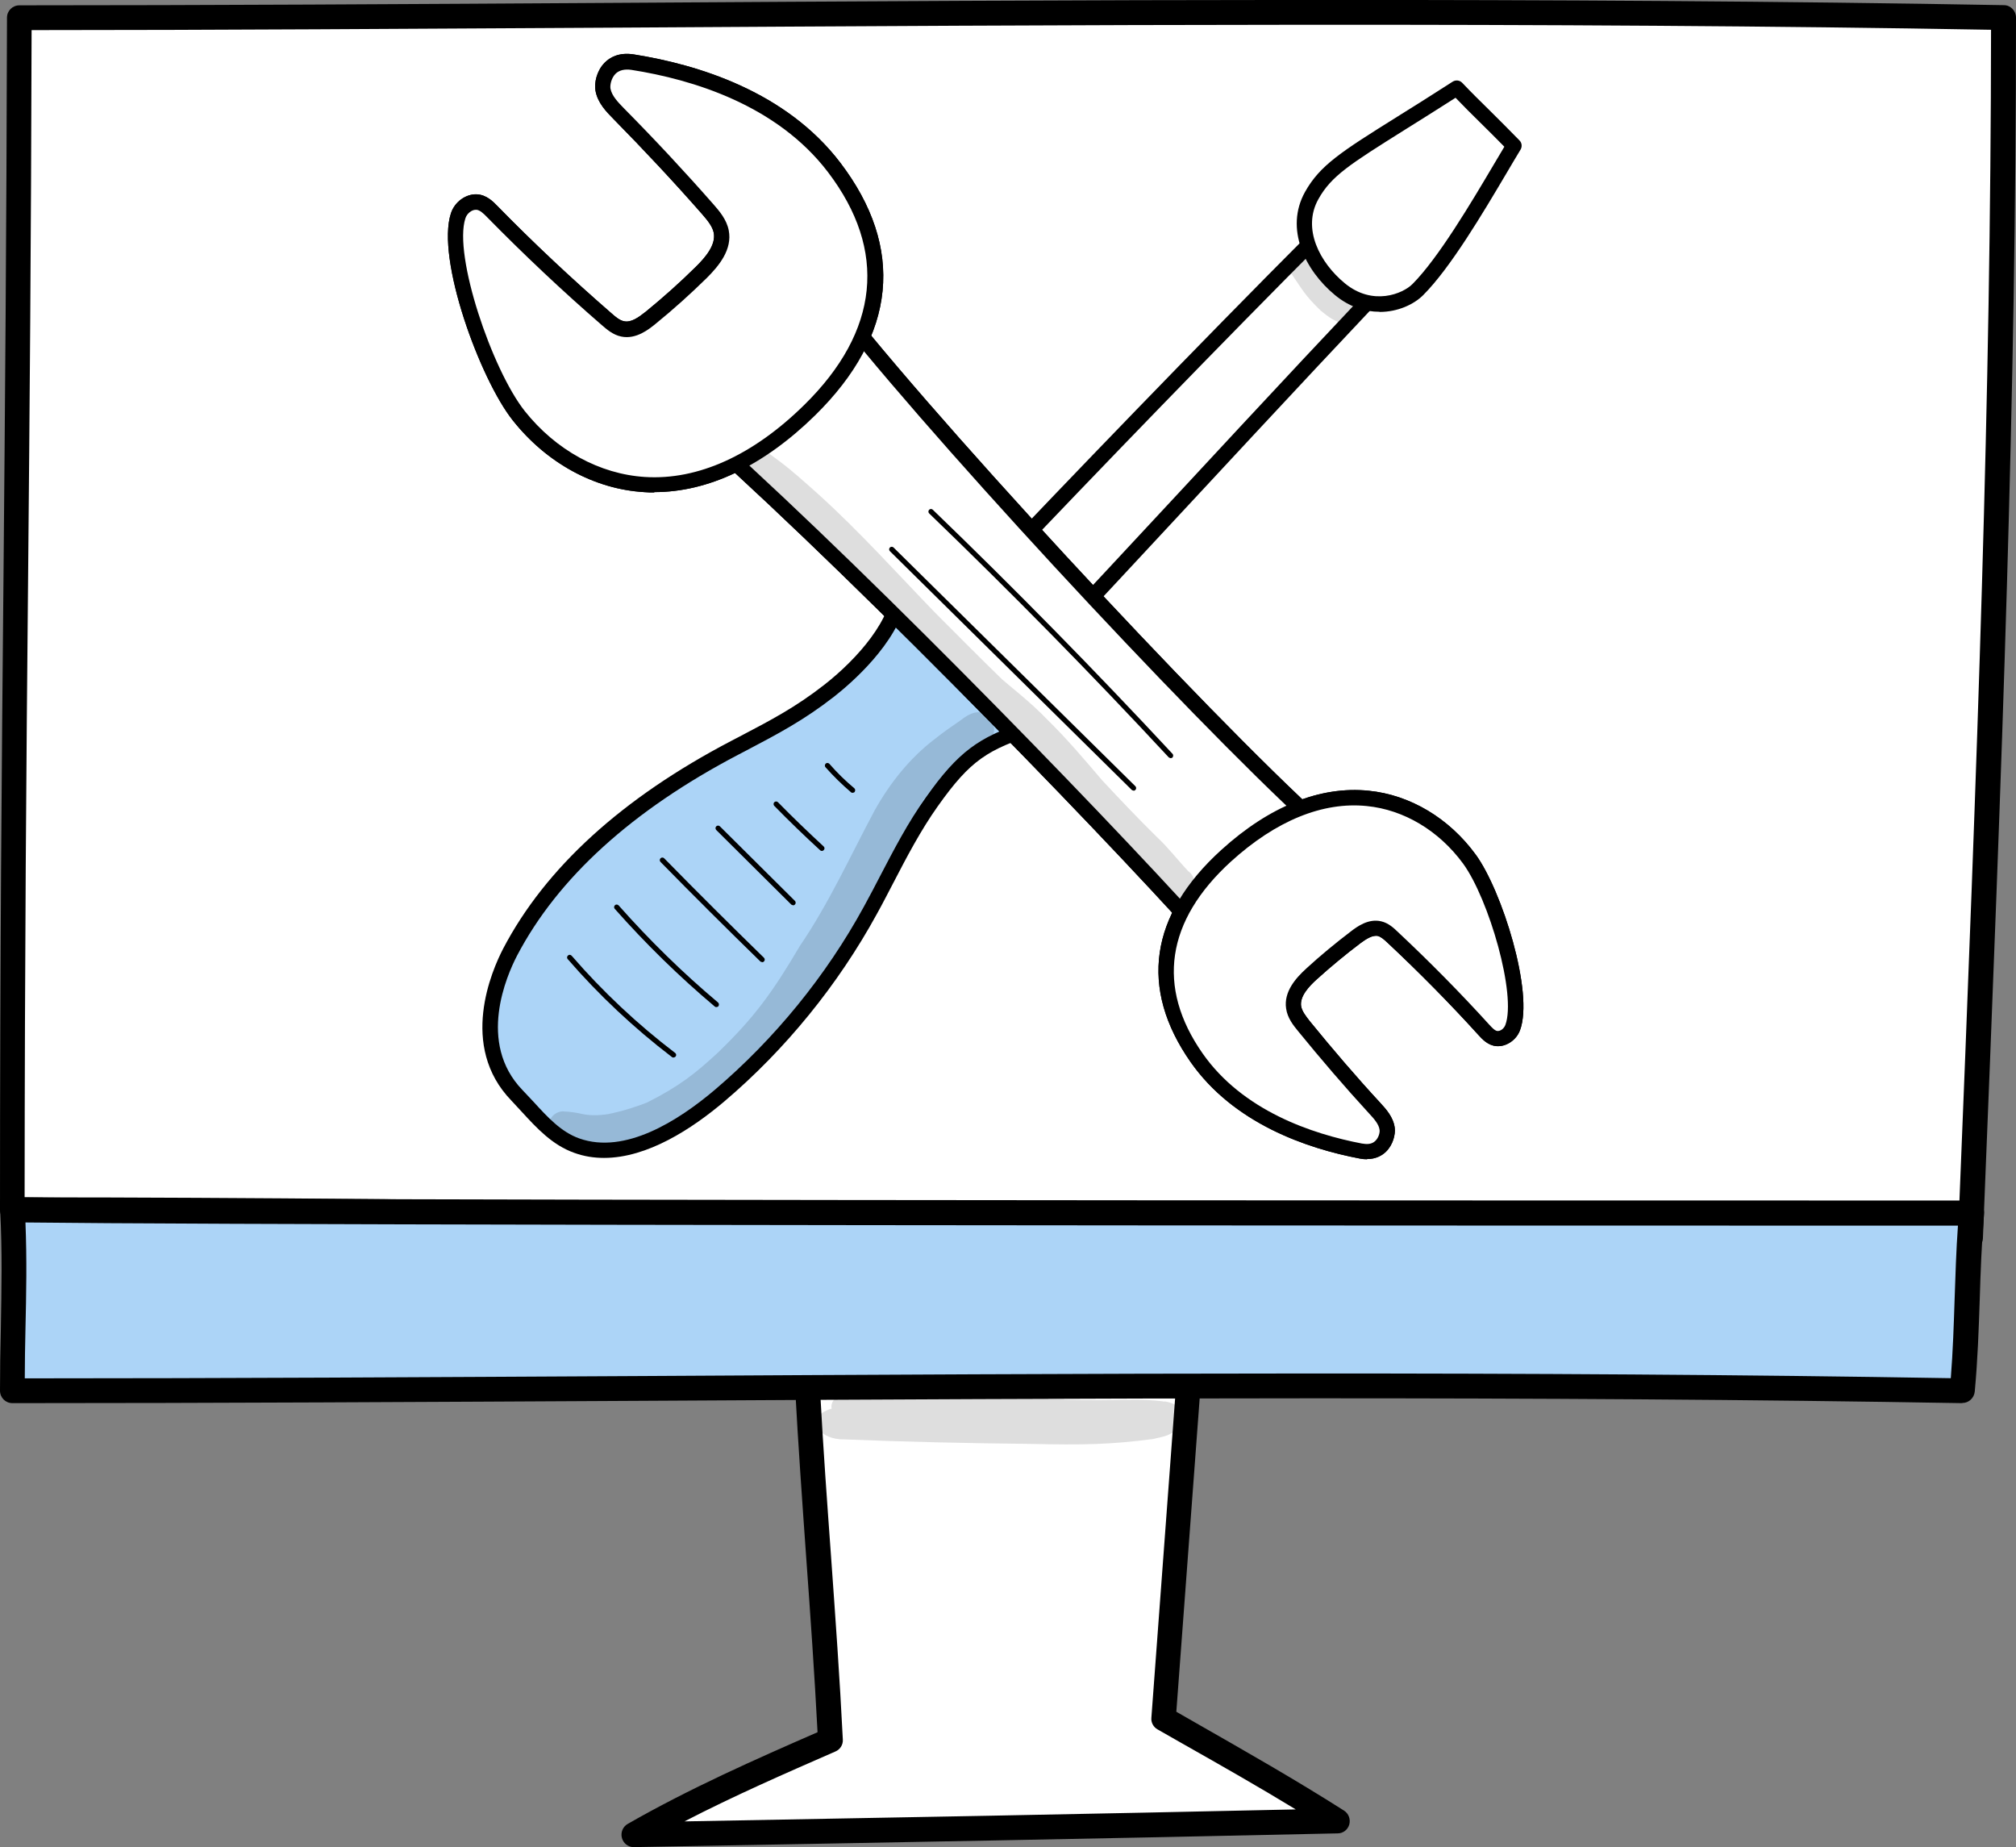 <?xml version="1.0" encoding="UTF-8"?><svg id="b" xmlns="http://www.w3.org/2000/svg" viewBox="0 0 121.2 111.03"><rect x="0" y="0" width="121.2" height="111.03" fill="#808080" stroke="none"/><defs><style>.d,.e,.f{stroke-width:0px;}.g{opacity:.13;}.e{fill:#fff;}.f{fill:#acd4f7;}</style></defs><g id="c"><path class="e" d="m71.56,81.63c-.54,7.22-1.07,14.45-1.61,21.67,3.61,2.06,7.1,4.01,10.46,6.15-13.94.31-28.12.57-42.3.83,3.86-2.21,7.83-3.95,11.81-5.68-.34-7-1.01-14.24-1.37-21.26,1.77-.62,3.7-.52,5.57-.46,5.73.17,11.49-.2,17.45-1.25Z"/><path class="d" d="m38.11,111.03c-.33,0-.63-.22-.72-.55-.09-.33.05-.68.35-.85,3.74-2.14,7.63-3.86,11.41-5.51-.18-3.46-.43-7.03-.68-10.48-.24-3.38-.49-6.87-.67-10.26-.02-.33.19-.63.5-.74,1.79-.63,3.67-.57,5.48-.51h.35c5.88.19,11.54-.22,17.3-1.23.23-.04.46.03.63.18.17.15.26.38.24.61l-1.58,21.2,1.1.63c3.12,1.78,6.07,3.46,8.98,5.31.28.18.4.51.32.83-.09.32-.37.54-.7.54-13.84.31-28.14.57-41.97.82h-.34s0,0-.01,0Zm11.21-27.15c.17,3.19.41,6.47.64,9.65.26,3.64.53,7.4.71,11.03.02.31-.16.6-.45.72-3,1.31-6.07,2.65-9.07,4.2,12.14-.22,24.6-.45,36.75-.72-2.2-1.34-4.45-2.62-6.8-3.95l-1.51-.86c-.25-.14-.4-.42-.37-.7l1.54-20.72c-5.54.91-11,1.27-16.66,1.1h-.36c-1.49-.06-3.02-.11-4.41.26Z"/><path class="e" d="m120.45,1.06c0,23.14-.81,44.36-1.99,73.35-37.39-.62-80.57-1.69-117.72-1.69C.75,44.07,1.11,29.09,1.16,1.06c34.89,0,80.53-.71,119.29,0Z"/><path class="d" d="m118.46,75.15h-.01c-9.92-.16-20.05-.36-30.77-.56-29.33-.56-59.66-1.13-86.94-1.13C.33,73.46,0,73.13,0,72.71,0,57.52.1,46.43.21,34.69.3,24.63.39,14.23.42,1.06c0-.41.33-.74.75-.74,11.16,0,23.32-.07,36.19-.15C63.95,0,94.09-.17,120.47.31c.41,0,.73.34.73.75,0,22.73-.79,43.81-1.99,73.38-.02.4-.35.72-.75.72ZM1.49,71.97c27.1.01,57.15.58,86.22,1.13,10.46.2,20.35.39,30.03.55,1.17-28.85,1.94-49.62,1.96-71.86-26.18-.47-56-.29-82.34-.13-12.59.07-24.5.15-35.46.15-.03,12.82-.12,23.02-.21,32.89-.11,11.55-.2,22.46-.21,37.27Z"/><path class="f" d="m.75,72.71c.2,3.8,0,7.12,0,10.88,37.15,0,79.83-.66,117.22,0,.35-3.71.24-6.92.56-10.68-6.29,0-103.33.02-117.78-.2Z"/><path class="d" d="m117.96,84.34h-.01c-25.12-.44-52.65-.29-79.27-.14-13.24.07-25.76.14-37.93.14C.33,84.34,0,84.01,0,83.59c0-1.28.02-2.51.05-3.7.04-2.39.09-4.65-.04-7.14-.01-.21.06-.41.21-.56.14-.15.33-.24.55-.23,8.44.13,46.12.2,111.97.2h5.8c.21,0,.41.09.55.24.14.15.21.36.19.57-.15,1.8-.21,3.5-.26,5.14-.06,1.77-.12,3.6-.3,5.54-.04.38-.36.68-.74.68ZM1.53,73.47c.09,2.23.05,4.28,0,6.45-.02.95-.04,1.93-.04,2.93,11.94,0,24.2-.07,37.18-.14,26.38-.15,53.66-.3,78.61.13.13-1.65.18-3.23.23-4.76.05-1.42.09-2.87.2-4.41h-4.99c-63.98,0-101.37-.07-111.2-.19Z"/><g class="g"><path class="d" d="m70.37,86.2s-.09.04-.13.06c.31-.14.29-.13.13-.06Z"/></g><g class="g"><path class="d" d="m70.02,84.25c-1.4-.21-2.89-.06-4.32-.09-1.92,0-3.82-.14-5.72-.28-2.18-.16-4.38-.12-6.57-.16-.2,0-.67-.04-.92-.06-.01,0-.03,0-.04,0-.12-.01-.24-.02-.37-.03,0,0-.01,0-.03,0-.61-.1-1.36.03-1.72.34-.28.19-.39.45-.33.7-.15.04-.3.1-.43.17-1.07.58-.26,1.71,1.2,1.68,3.71.15,7.43.23,11.15.27,3.25.07,4.82.04,7.38-.29.29-.06.59-.13.86-.22.07-.03.14-.06.19-.09.25-.1.47-.23.64-.38.68-.57.16-1.38-.98-1.58Z"/></g><path class="e" d="m83.58,9.87c1.32,1.56,1.06,2.79,2.39,4.34-10.01,10.43-23.29,25.14-30.93,32.85-.06.06-.05,1.07-3.95-3.32.06-.69,22.62-24.3,32.49-33.87Z"/><path class="d" d="m54.83,47.66c-.38,0-1.18-.35-4.08-3.62-.08-.09-.12-.22-.11-.34.02-.21.06-.7,12.69-13.89,6.14-6.41,14.61-15.11,19.94-20.27.09-.09.22-.13.34-.13.13,0,.25.06.33.16.71.84,1,1.58,1.27,2.31.26.68.5,1.32,1.11,2.04.15.18.14.45-.02.61-4.48,4.67-9.64,10.22-14.62,15.58-6.19,6.66-12.04,12.96-16.26,17.22-.13.23-.33.3-.44.32-.04,0-.09.01-.15.01Zm-3.17-3.98c2.01,2.24,2.81,2.84,3.1,3,4.2-4.25,10.05-10.54,16.24-17.2,4.88-5.26,9.93-10.69,14.36-15.3-.53-.71-.77-1.35-1.01-1.98-.21-.55-.41-1.08-.81-1.65-9.5,9.25-29.81,30.47-31.87,33.13Z"/><path class="e" d="m87.57,5.29c-5.97,3.84-7.65,4.54-8.72,6.46-1.07,1.91-.06,4.17,1.68,5.63,1.82,1.51,3.88.84,4.68.03,1.97-1.97,4.53-6.6,5.78-8.65-1.25-1.29-2.39-2.35-3.44-3.46Z"/><path class="d" d="m82.93,18.74c-.86,0-1.8-.28-2.68-1.01-1.79-1.48-3.03-3.98-1.79-6.2.9-1.6,2.16-2.4,5.55-4.52.95-.59,2.03-1.27,3.32-2.1.19-.12.43-.09.58.07.54.57,1.11,1.13,1.71,1.72.55.55,1.12,1.11,1.73,1.74.15.15.17.38.06.56-.24.39-.52.87-.84,1.41-1.42,2.4-3.37,5.69-5.01,7.33-.56.56-1.53,1.01-2.62,1.01Zm4.57-12.86c-1.16.74-2.14,1.36-3.01,1.9-3.33,2.09-4.45,2.79-5.23,4.19-.99,1.77.08,3.81,1.58,5.05,1.69,1.4,3.5.63,4.07.06,1.56-1.56,3.55-4.92,4.87-7.15.24-.41.46-.78.66-1.11-.51-.52-.99-1-1.47-1.47-.51-.5-.99-.98-1.46-1.47Z"/><path class="f" d="m62.23,43.66c-.19-.52-4.93-5.9-8.09-8.56.03,2.37-2.34,4.91-4.27,6.42-1.93,1.51-3.56,2.32-5.69,3.44-5.42,2.84-10.61,6.75-13.5,12.29-.54,1.02-2.62,5.46.41,8.6,1.1,1.14,2.09,2.49,3.59,3.02,2.81,1,6.08-.88,8.59-3,3.65-3.1,6.76-6.92,9.08-11.15,1.2-2.19,2.24-4.48,3.69-6.51,2-2.81,3.09-3.52,6.2-4.54Z"/><path class="d" d="m36.32,69.6c-.61,0-1.21-.09-1.81-.31-1.31-.47-2.24-1.48-3.14-2.46-.21-.23-.42-.46-.63-.68-3.17-3.28-1.17-7.82-.49-9.13,2.54-4.85,7.14-9.05,13.7-12.48l.46-.24c1.91-1,3.41-1.78,5.16-3.15,1.99-1.56,4.11-3.97,4.09-6.05,0-.18.1-.34.26-.42.16-.08.35-.05.49.06,3.05,2.57,7.97,8.06,8.23,8.75.04.12.04.25-.02.36-.05.11-.15.2-.27.24-2.98.97-3.99,1.58-5.97,4.37-1.03,1.45-1.87,3.06-2.68,4.62-.32.61-.64,1.24-.98,1.85-2.33,4.26-5.5,8.16-9.18,11.28-1.94,1.64-4.61,3.39-7.23,3.39Zm18.18-33.58c-.55,2.69-3.41,5.11-4.35,5.85-1.82,1.42-3.36,2.23-5.3,3.25l-.46.24c-6.38,3.34-10.86,7.41-13.31,12.09-.61,1.18-2.41,5.23.33,8.07.22.23.43.46.65.69.86.94,1.67,1.83,2.77,2.22,2.74.97,5.93-1.05,8.14-2.92,3.59-3.05,6.7-6.86,8.97-11.02.33-.6.66-1.23.97-1.83.83-1.59,1.68-3.23,2.75-4.73,1.97-2.77,3.17-3.59,5.86-4.51-1.02-1.31-4.35-5.02-7.01-7.39Zm7.3,7.81h0,0Z"/><path class="d" d="m40.49,63.57s-.07-.01-.09-.03c-2.28-1.74-4.39-3.72-6.27-5.89-.06-.06-.05-.16.02-.22.06-.06.16-.05.22.02,1.86,2.15,3.96,4.12,6.22,5.84.07.05.08.15.03.21-.03.04-.08.06-.12.06Z"/><path class="d" d="m43.07,60.54s-.07-.01-.1-.04c-2.14-1.8-4.16-3.78-6.01-5.87-.06-.06-.05-.16.01-.22.06-.06.16-.05.22.01,1.84,2.08,3.85,4.05,5.98,5.84.06.05.07.15.02.22-.03.04-.07.05-.12.05Z"/><path class="d" d="m45.82,57.83s-.08-.01-.11-.04c-2.02-1.97-4.04-3.98-6-5.98-.06-.06-.06-.16,0-.22.06-.06.16-.06.22,0,1.96,2,3.98,4.01,6,5.98.06.06.06.16,0,.22-.03.03-.07.05-.11.05Z"/><path class="d" d="m47.68,54.41s-.08-.01-.11-.04l-4.51-4.48c-.06-.06-.06-.16,0-.22.06-.06.16-.06.22,0l4.51,4.48c.06.06.06.16,0,.22-.03.03-.07.05-.11.05Z"/><path class="d" d="m49.41,51.15s-.07-.01-.1-.04c-.94-.86-1.87-1.76-2.76-2.67-.06-.06-.06-.16,0-.22.06-.06.16-.06.22,0,.89.91,1.82,1.8,2.75,2.66.06.06.07.15,0,.22-.03.03-.07.05-.11.05Z"/><path class="d" d="m51.26,47.66s-.07-.01-.1-.04c-.54-.46-1.06-.97-1.53-1.5-.06-.06-.05-.16.01-.22.06-.06.16-.05.22.01.46.53.96,1.02,1.5,1.47.06.05.07.15.02.22-.03.04-.07.05-.12.05Z"/><path class="e" d="m80.47,50.66c-5.91-4.95-23.17-23.48-29.94-32-2.87,2.08-5.68,5.18-8.04,7.63,10.15,9.1,25.4,24.86,31.17,31.45,2.25-2.15,4.49-4.29,6.81-7.07Z"/><path class="d" d="m73.67,58.19s-.01,0-.02,0c-.12,0-.24-.06-.32-.16-5.69-6.49-21.02-22.33-31.13-31.41-.09-.08-.15-.2-.15-.32,0-.12.04-.25.13-.34.32-.34.66-.69,1-1.04,2.15-2.26,4.59-4.82,7.1-6.64.2-.14.48-.11.63.09,6.89,8.67,24.2,27.17,29.88,31.93.19.16.22.45.06.65-2.33,2.8-4.62,4.99-6.84,7.11-.09.08-.2.13-.32.13Zm-30.51-31.93c9.96,8.98,24.67,24.17,30.54,30.81,2-1.91,4.06-3.9,6.13-6.36-6.06-5.23-22.3-22.58-29.38-31.42-2.32,1.75-4.6,4.14-6.62,6.27-.23.24-.45.47-.67.7Z"/><path class="e" d="m38.02,3.74c4.6.72,9.29,2.61,12.11,6.33,3.92,5.14,3.03,10.18-1.47,14.6-7.19,7.06-14.02,4.68-17.48.33-2.04-2.56-4.43-9.61-3.65-12.02.15-.46.61-.85,1.1-.82.38.02.68.31.95.58,2.2,2.25,4.5,4.4,6.88,6.47.28.25.59.5.95.58.62.13,1.2-.28,1.69-.68,1.05-.86,2.07-1.77,3.04-2.72.68-.67,1.38-1.52,1.19-2.45-.1-.52-.46-.94-.81-1.33-1.73-1.96-3.51-3.88-5.35-5.74-.41-.42-.85-.88-.95-1.45-.1-.58.3-1.88,1.78-1.65Z"/><path class="d" d="m39.33,29.6c-.2,0-.41,0-.61-.02-2.99-.18-5.86-1.75-7.89-4.31-1.98-2.49-4.62-9.72-3.72-12.45.22-.68.89-1.17,1.56-1.14.58.03.98.44,1.25.72,2.18,2.23,4.49,4.39,6.85,6.44.27.24.5.42.75.47.42.09.87-.23,1.31-.58,1.04-.85,2.05-1.75,3.01-2.7.57-.56,1.21-1.31,1.07-2.04-.08-.38-.36-.73-.7-1.12-1.71-1.95-3.51-3.87-5.33-5.72-.42-.43-.95-.96-1.08-1.7-.08-.46.06-1.18.55-1.68.3-.31.85-.64,1.75-.5h0c3.86.61,9.15,2.23,12.41,6.5,3.91,5.13,3.39,10.39-1.51,15.2-3.08,3.02-6.4,4.61-9.66,4.61Zm-10.73-16.99c-.25,0-.53.23-.62.51-.73,2.22,1.59,9.09,3.57,11.59,1.87,2.35,4.5,3.79,7.23,3.96,3.18.2,6.49-1.3,9.57-4.33,4.52-4.44,5.01-9.28,1.43-13.99-3.07-4.03-8.12-5.57-11.82-6.15-.41-.06-.74.02-.96.24-.26.27-.33.68-.3.88.08.45.48.85.83,1.21,1.84,1.86,3.64,3.79,5.37,5.76.33.38.78.89.91,1.55.23,1.16-.59,2.14-1.32,2.87-.98.96-2.01,1.89-3.07,2.75-.38.31-1.17.96-2.07.77-.5-.1-.88-.44-1.16-.68-2.38-2.06-4.7-4.25-6.9-6.49-.22-.23-.44-.43-.64-.45,0,0-.01,0-.02,0Z"/><path class="e" d="m81.84,69.19c-3.81-.73-7.67-2.43-9.89-5.61-3.08-4.4-2.15-8.58,1.77-12.15,6.27-5.7,11.89-3.52,14.62.2,1.61,2.19,3.35,8.15,2.6,10.13-.14.38-.55.69-.95.66-.32-.03-.56-.28-.77-.51-1.76-1.93-3.6-3.8-5.51-5.58-.23-.21-.47-.43-.78-.51-.51-.12-1.02.2-1.44.52-.91.69-1.8,1.42-2.64,2.19-.59.54-1.21,1.23-1.09,2.02.07.43.35.8.63,1.14,1.37,1.69,2.79,3.33,4.26,4.93.33.36.68.75.74,1.24.06.49-.32,1.56-1.55,1.33Z"/><path class="d" d="m82.18,69.68c-.13,0-.27-.01-.42-.04h0c-3.22-.61-7.6-2.12-10.18-5.8-3.1-4.43-2.47-8.84,1.84-12.75,2.89-2.63,5.96-3.86,8.87-3.56,2.49.25,4.83,1.65,6.43,3.84,1.57,2.15,3.51,8.3,2.66,10.56-.22.59-.83,1-1.42.95-.51-.04-.86-.43-1.07-.66-1.74-1.92-3.59-3.79-5.48-5.56-.2-.19-.39-.35-.57-.4-.32-.07-.71.18-1.06.44-.9.68-1.78,1.41-2.61,2.16-.49.44-1.03,1.03-.95,1.61.05.3.27.59.53.92,1.36,1.67,2.78,3.33,4.24,4.91.33.36.78.85.86,1.49.05.4-.1,1.03-.54,1.45-.22.21-.59.43-1.13.43Zm-.25-.94c.33.06.57.01.75-.16.21-.2.28-.51.26-.66-.04-.35-.35-.69-.63-.99-1.47-1.6-2.9-3.27-4.27-4.95-.27-.33-.64-.78-.72-1.36-.15-1.01.58-1.83,1.23-2.42.85-.78,1.75-1.52,2.67-2.22.34-.26,1.04-.79,1.82-.6.43.1.75.4.98.62,1.91,1.79,3.77,3.67,5.53,5.61.13.14.32.35.47.36.19.02.4-.15.48-.36.68-1.81-.99-7.57-2.54-9.7-1.45-1.98-3.56-3.24-5.79-3.46-2.65-.27-5.46.88-8.16,3.33-3.91,3.56-4.5,7.55-1.71,11.54,2.4,3.43,6.55,4.84,9.6,5.42h0Z"/><path class="d" d="m68.15,47.52s-.08-.01-.11-.04l-14.54-14.35c-.06-.06-.06-.16,0-.22.06-.06.16-.06.22,0l14.54,14.35c.06.06.06.16,0,.22-.03.03-.07.05-.11.05Z"/><path class="d" d="m70.37,45.57s-.08-.02-.11-.05c-4.64-5-9.49-9.93-14.4-14.66-.06-.06-.06-.16,0-.22.06-.06.16-.06.22,0,4.91,4.73,9.76,9.67,14.41,14.67.06.06.05.16,0,.22-.03.03-.07.04-.1.04Z"/><path class="e" d="m80.47,50.66c-5.91-4.95-23.17-23.48-29.94-32-2.87,2.08-5.68,5.18-8.04,7.63,10.15,9.1,25.4,24.86,31.17,31.45,2.25-2.15,4.49-4.29,6.81-7.07Z"/><path class="d" d="m73.67,58.19s-.01,0-.02,0c-.12,0-.24-.06-.32-.16-5.69-6.49-21.02-22.33-31.13-31.41-.09-.08-.15-.2-.15-.32,0-.12.04-.25.13-.34.32-.34.66-.69,1-1.04,2.15-2.26,4.59-4.82,7.1-6.64.2-.14.48-.11.63.09,6.89,8.67,24.2,27.17,29.88,31.93.19.16.22.45.06.65-2.33,2.8-4.62,4.99-6.84,7.11-.09.08-.2.13-.32.13Zm-30.51-31.93c9.96,8.98,24.67,24.17,30.54,30.81,2-1.91,4.06-3.9,6.13-6.36-6.06-5.23-22.3-22.58-29.38-31.42-2.32,1.75-4.6,4.14-6.62,6.27-.23.24-.45.47-.67.7Z"/><path class="e" d="m38.02,3.74c4.6.72,9.29,2.61,12.11,6.33,3.92,5.14,3.03,10.18-1.47,14.6-7.19,7.06-14.02,4.68-17.48.33-2.04-2.56-4.43-9.61-3.65-12.02.15-.46.61-.85,1.1-.82.38.02.68.31.95.58,2.2,2.25,4.5,4.4,6.88,6.47.28.25.59.5.95.58.62.13,1.2-.28,1.69-.68,1.05-.86,2.07-1.77,3.04-2.72.68-.67,1.38-1.52,1.19-2.45-.1-.52-.46-.94-.81-1.33-1.73-1.96-3.51-3.88-5.35-5.74-.41-.42-.85-.88-.95-1.45-.1-.58.3-1.88,1.78-1.65Z"/><path class="d" d="m39.33,29.6c-.2,0-.41,0-.61-.02-2.99-.18-5.86-1.75-7.89-4.31-1.98-2.49-4.62-9.72-3.72-12.45.22-.68.89-1.17,1.56-1.14.58.03.98.44,1.25.72,2.18,2.23,4.49,4.39,6.85,6.44.27.24.5.42.75.47.42.09.87-.23,1.31-.58,1.04-.85,2.05-1.75,3.01-2.7.57-.56,1.21-1.31,1.07-2.04-.08-.38-.36-.73-.7-1.12-1.71-1.95-3.51-3.87-5.33-5.72-.42-.43-.95-.96-1.08-1.7-.08-.46.06-1.18.55-1.68.3-.31.85-.64,1.75-.5h0c3.86.61,9.15,2.23,12.41,6.5,3.91,5.13,3.39,10.39-1.51,15.2-3.08,3.02-6.4,4.61-9.66,4.61Zm-10.73-16.99c-.25,0-.53.23-.62.51-.73,2.22,1.59,9.09,3.57,11.59,1.87,2.35,4.5,3.79,7.23,3.96,3.18.2,6.49-1.3,9.57-4.33,4.52-4.44,5.01-9.28,1.43-13.99-3.07-4.03-8.12-5.57-11.82-6.15-.41-.06-.74.02-.96.24-.26.27-.33.68-.3.88.08.45.48.85.83,1.21,1.84,1.86,3.64,3.79,5.37,5.76.33.38.78.89.91,1.55.23,1.16-.59,2.14-1.32,2.87-.98.96-2.01,1.89-3.07,2.75-.38.31-1.17.96-2.07.77-.5-.1-.88-.44-1.16-.68-2.38-2.06-4.7-4.25-6.9-6.49-.22-.23-.44-.43-.64-.45,0,0-.01,0-.02,0Z"/><path class="e" d="m81.84,69.19c-3.81-.73-7.67-2.43-9.89-5.61-3.08-4.4-2.15-8.58,1.77-12.15,6.27-5.7,11.89-3.52,14.62.2,1.61,2.19,3.35,8.15,2.6,10.13-.14.38-.55.69-.95.66-.32-.03-.56-.28-.77-.51-1.76-1.93-3.6-3.8-5.51-5.58-.23-.21-.47-.43-.78-.51-.51-.12-1.02.2-1.44.52-.91.69-1.8,1.42-2.64,2.19-.59.54-1.21,1.23-1.09,2.02.07.43.35.8.63,1.14,1.37,1.69,2.79,3.33,4.26,4.93.33.36.68.75.74,1.24.06.49-.32,1.56-1.55,1.33Z"/><path class="d" d="m82.18,69.68c-.13,0-.27-.01-.42-.04h0c-3.22-.61-7.6-2.12-10.18-5.8-3.1-4.43-2.47-8.84,1.84-12.75,2.89-2.63,5.96-3.86,8.87-3.56,2.49.25,4.83,1.65,6.43,3.84,1.57,2.15,3.51,8.3,2.66,10.56-.22.59-.83,1-1.42.95-.51-.04-.86-.43-1.07-.66-1.74-1.92-3.59-3.79-5.48-5.56-.2-.19-.39-.35-.57-.4-.32-.07-.71.18-1.06.44-.9.68-1.78,1.41-2.61,2.16-.49.44-1.03,1.03-.95,1.61.05.3.27.59.53.92,1.36,1.67,2.78,3.33,4.24,4.91.33.36.78.85.86,1.49.05.4-.1,1.03-.54,1.45-.22.21-.59.43-1.13.43Zm-.25-.94c.33.06.57.01.75-.16.21-.2.28-.51.26-.66-.04-.35-.35-.69-.63-.99-1.47-1.6-2.9-3.27-4.27-4.95-.27-.33-.64-.78-.72-1.36-.15-1.01.58-1.83,1.23-2.42.85-.78,1.75-1.52,2.67-2.22.34-.26,1.04-.79,1.82-.6.43.1.75.4.98.62,1.91,1.79,3.77,3.67,5.53,5.61.13.14.32.35.47.36.19.02.4-.15.48-.36.68-1.81-.99-7.57-2.54-9.7-1.45-1.98-3.56-3.24-5.79-3.46-2.65-.27-5.46.88-8.16,3.33-3.91,3.56-4.5,7.55-1.71,11.54,2.4,3.43,6.55,4.84,9.6,5.42h0Z"/><path class="d" d="m68.15,47.52s-.08-.01-.11-.04l-14.54-14.35c-.06-.06-.06-.16,0-.22.06-.06.16-.06.22,0l14.54,14.35c.06.06.06.16,0,.22-.03.03-.07.05-.11.05Z"/><path class="d" d="m70.37,45.57s-.08-.02-.11-.05c-4.64-5-9.49-9.93-14.4-14.66-.06-.06-.06-.16,0-.22.06-.06.16-.06.22,0,4.91,4.73,9.76,9.67,14.41,14.67.06.06.05.16,0,.22-.03.03-.07.04-.1.04Z"/><g class="g"><path class="d" d="m59.49,43.1c-.55-.54-1.21-.23-1.73.19-.53.36-1.06.73-1.56,1.13-1.5,1.14-2.69,2.64-3.61,4.28-1.46,2.73-2.74,5.57-4.49,8.14-1.64,2.78-2.73,4.3-4.95,6.44-1.33,1.23-2.3,2.01-4.27,3,0,0,0,0,0,0-.5.19-1.01.36-1.52.5-.94.23-.78.2-1.42.25-1.03.03-.9-.17-2.13-.23-1.05.1-1.16,1.67-.13,1.94.77.15,1.54.32,2.33.31,1.11-.05,2.2-.34,3.25-.71,1.69-.63,3.13-1.75,4.52-2.87,5.02-4.09,7.74-10.14,10.73-15.71,1.09-1.93,1.63-2.73,3.35-4.11.15-.11.83-.61,1.03-.72.23-.16.51-.26.66-.5.33-.37.26-.97-.08-1.32Z"/></g><g class="g"><path class="d" d="m81.53,17.77c-.72-.53-.34-.08-.96-.64-.51-.46-.9-.91-.93-.98-.25-.32-.42-.73-.74-.98-.76-.63-1.84.33-1.34,1.17.78,1.12.84,1.36,1.85,2.34.41.33.87.71,1.42.75.85,0,1.3-1.07.69-1.67Z"/></g><g class="g"><path class="d" d="m71.47,52.4c-.65-.68-1.22-1.44-1.91-2.08-1.13-1.11-2.22-2.26-3.3-3.42-1.07-1.25-2.13-2.51-3.31-3.66-.98-1.03-2.24-1.99-2.72-2.42-1.35-1.31-2.68-2.66-4.01-3.99-2.32-2.4-4.55-4.89-7.03-7.13-.79-.7-1.56-1.41-2.4-2.03-.3-.2-.58-.51-.96-.54-1.05-.18-1.56,1.3-.63,1.83,2.12,1.46,5.16,4.46,7.44,6.96,1.59,1.63,3.19,3.24,4.71,4.93.54.56,1.02,1.17,1.58,1.71.95.84,1.91,1.67,2.78,2.59,2.22,2.37,4.33,4.85,6.67,7.11.5.5.94,1.04,1.4,1.57,0,0,.01.02.02.03.29.44.9.67,1.38.42.79-.28.89-1.39.29-1.9Z"/></g></g></svg>